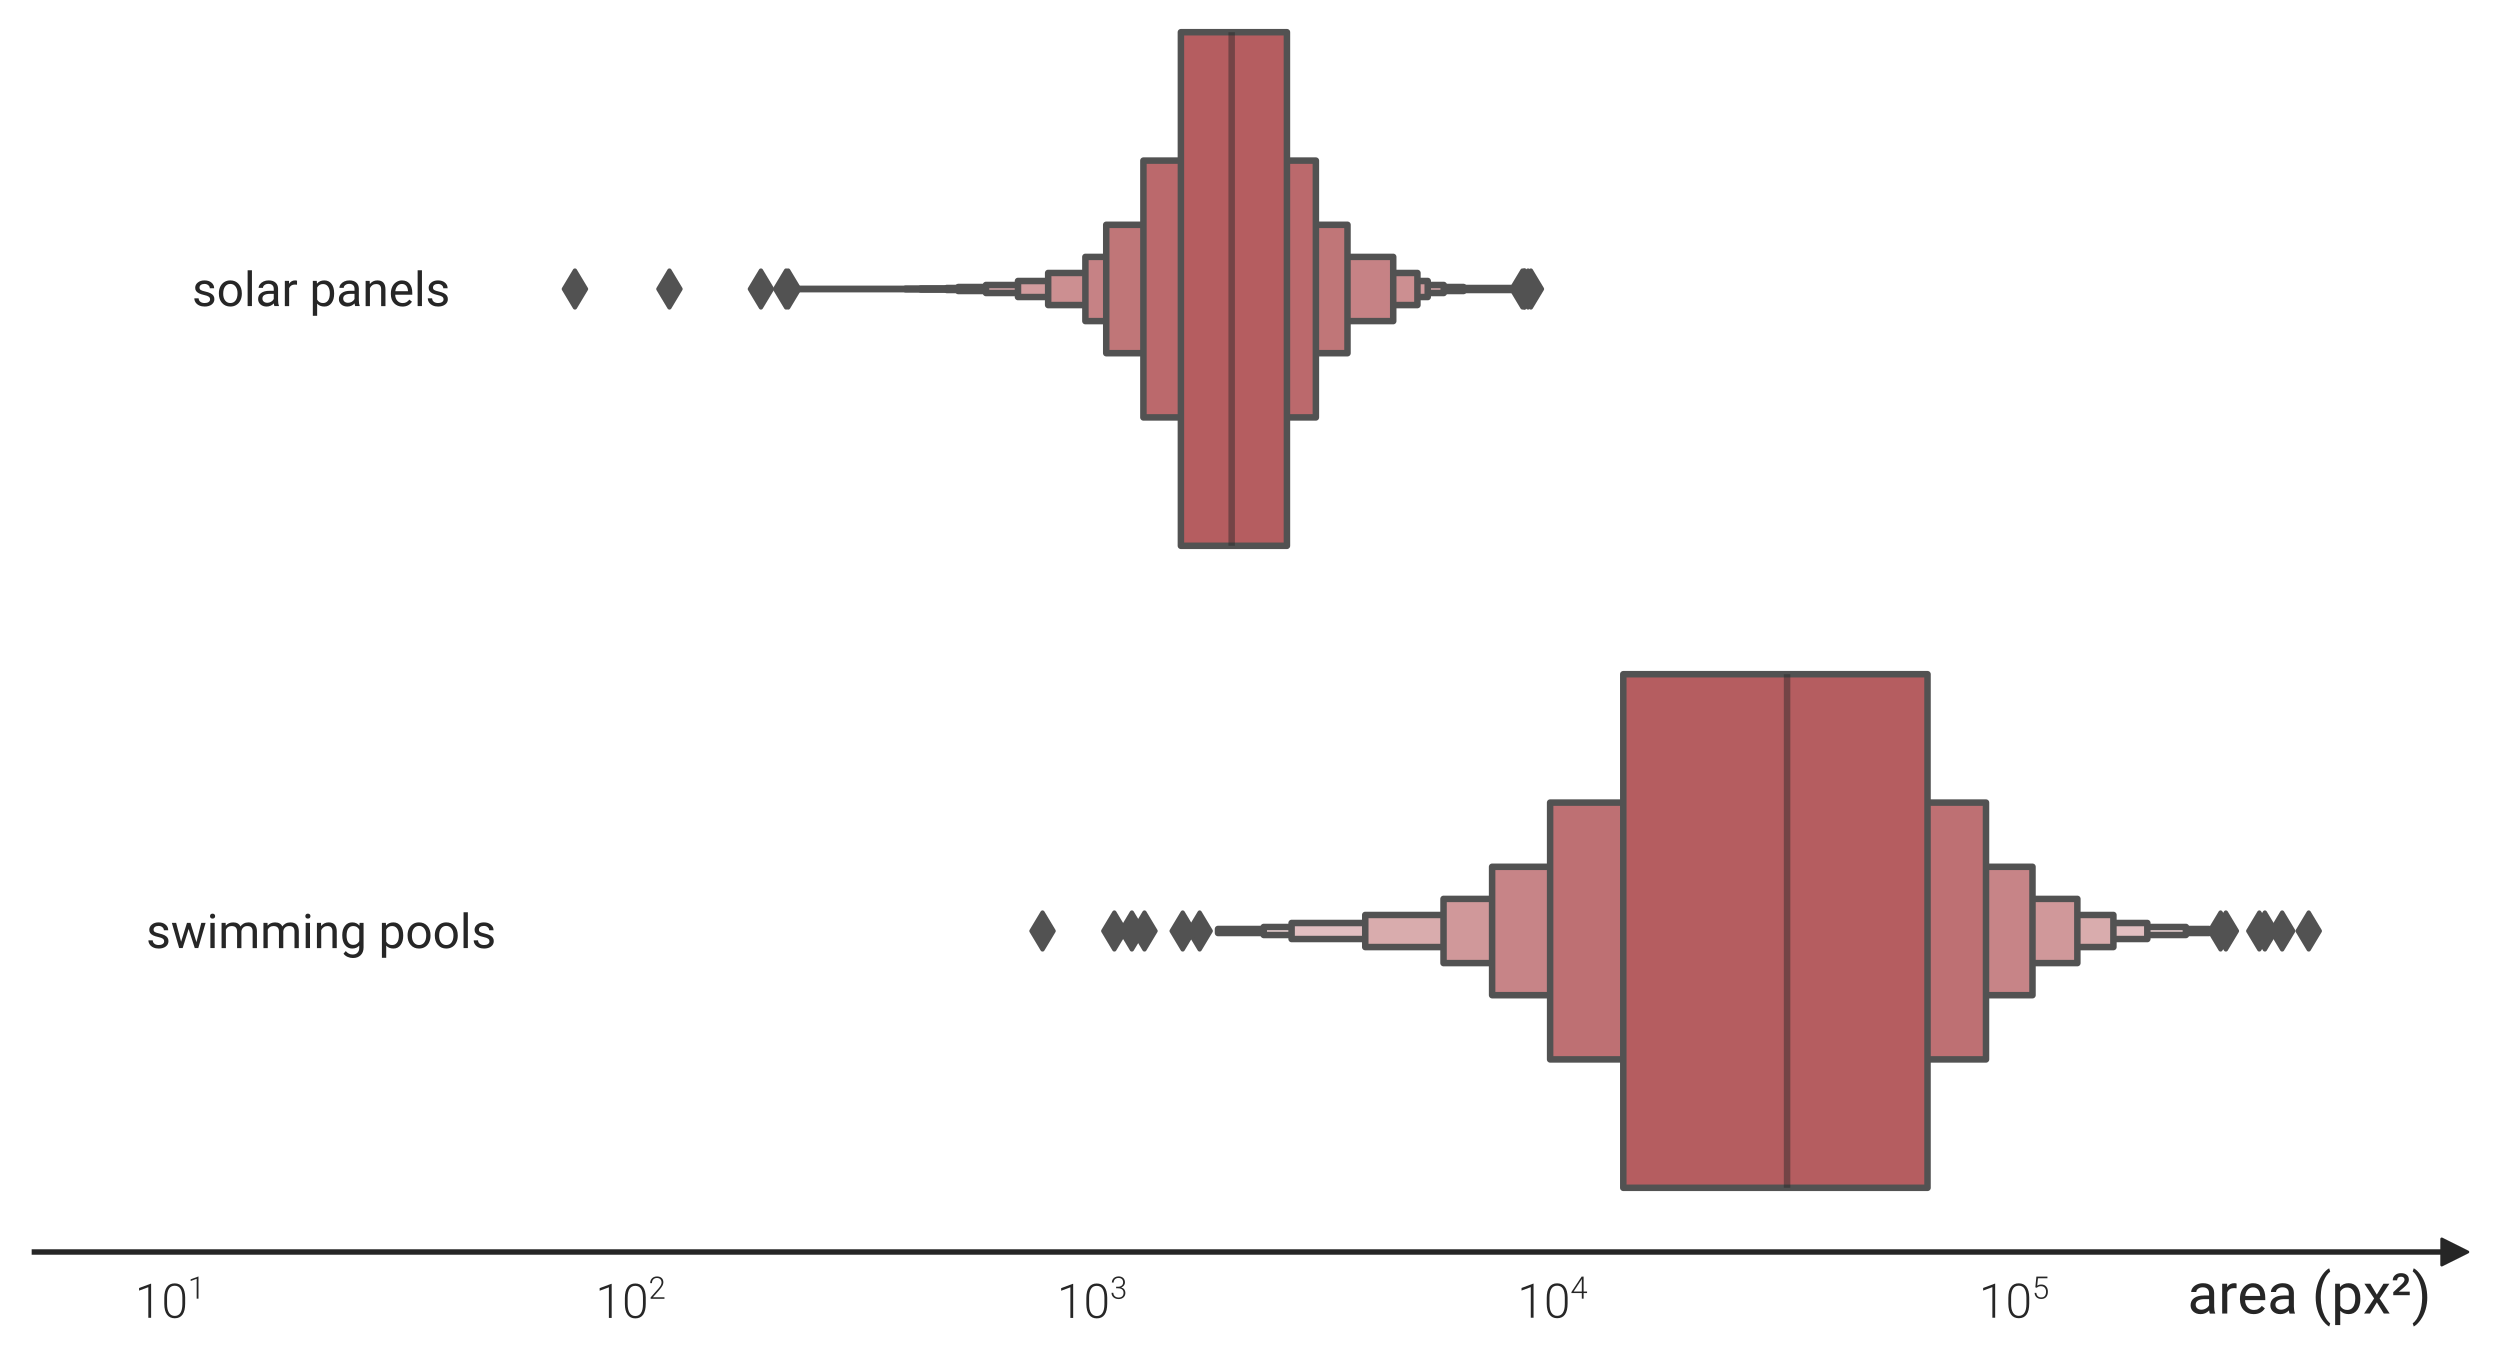 <?xml version="1.0" encoding="UTF-8"?>
<svg id="svg1478" width="863.56pt" height="468.21pt" version="1.1" viewBox="0 0 863.56 468.21" xmlns="http://www.w3.org/2000/svg" xmlns:xlink="http://www.w3.org/1999/xlink">
 <defs id="defs1243">
  <style id="style1241" type="text/css">*{stroke-linejoin: round; stroke-linecap: butt}</style>
  <defs id="defs1461">
   <path id="m6bc2c5d3d5" d="m4.5 0-9-4.5v9z" stroke="#262626"/>
  </defs>
  <defs id="defs1360">
   <path id="m1b9ccd28ae" d="m0 6.364 3.818-6.364-3.818-6.364-3.818 6.364z" stroke="#525252" stroke-width="1.5"/>
  </defs>
 </defs>
 <g id="text1350" fill="#262626" aria-label="solar panels">
  <path id="path4474" d="m72.564 103.42q0-0.604-0.459-0.935-0.451-0.338-1.587-0.58-1.128-0.242-1.797-0.58-0.661-0.338-0.983-0.806-0.314-0.467-0.314-1.112 0-1.071 0.902-1.813 0.91-0.741 2.32-0.741 1.482 0 2.401 0.765 0.927 0.765 0.927 1.958h-1.498q0-0.612-0.524-1.055-0.516-0.443-1.305-0.443-0.814 0-1.273 0.354t-0.459 0.927q0 0.54 0.427 0.814 0.427 0.274 1.539 0.524 1.12 0.25 1.813 0.596t1.023 0.838q0.338 0.483 0.338 1.184 0 1.168-0.935 1.877-0.935 0.701-2.425 0.701-1.047 0-1.853-0.371-0.806-0.371-1.265-1.031-0.451-0.669-0.451-1.442h1.49q0.04 0.749 0.596 1.192 0.564 0.435 1.482 0.435 0.846 0 1.353-0.338 0.516-0.346 0.516-0.918z"/>
  <path id="path4476" d="m75.601 101.29q0-1.281 0.5-2.304 0.508-1.023 1.402-1.579 0.902-0.556 2.054-0.556 1.78 0 2.876 1.233 1.104 1.233 1.104 3.279v0.105q0 1.273-0.491 2.288-0.483 1.007-1.394 1.571-0.902 0.564-2.079 0.564-1.772 0-2.876-1.233-1.096-1.233-1.096-3.263zm1.498 0.177q0 1.45 0.669 2.328 0.677 0.878 1.805 0.878 1.136 0 1.805-0.886 0.669-0.894 0.669-2.498 0-1.434-0.685-2.32-0.677-0.894-1.805-0.894-1.104 0-1.78 0.878t-0.677 2.514z"/>
  <path id="path4478" d="m87.025 105.73h-1.49v-12.375h1.49z"/>
  <path id="path4480" d="m94.792 105.73q-0.129-0.258-0.209-0.918-1.039 1.08-2.481 1.08-1.289 0-2.119-0.725-0.822-0.733-0.822-1.853 0-1.362 1.031-2.111 1.039-0.757 2.917-0.757h1.45v-0.685q0-0.781-0.467-1.241-0.467-0.467-1.378-0.467-0.798 0-1.337 0.403-0.54 0.403-0.54 0.975h-1.498q0-0.653 0.459-1.257 0.467-0.612 1.257-0.967 0.798-0.354 1.748-0.354 1.507 0 2.361 0.757 0.854 0.749 0.886 2.071v4.012q0 1.2 0.306 1.909v0.129zm-2.473-1.136q0.701 0 1.329-0.363 0.628-0.363 0.91-0.943v-1.789h-1.168q-2.739 0-2.739 1.603 0 0.701 0.467 1.096 0.467 0.395 1.2 0.395z"/>
  <path id="path4482" d="m102.6 98.354q-0.338-0.056-0.733-0.056-1.466 0-1.99 1.249v6.188h-1.49v-8.717h1.45l0.024 1.007q0.733-1.168 2.079-1.168 0.435 0 0.661 0.113z"/>
  <path id="path4484" d="m115.42 101.47q0 1.99-0.91 3.207t-2.465 1.217q-1.587 0-2.498-1.007v4.197h-1.49v-12.069h1.362l0.072 0.967q0.91-1.128 2.53-1.128 1.571 0 2.481 1.184 0.918 1.184 0.918 3.295zm-1.49-0.169q0-1.474-0.628-2.328-0.628-0.854-1.724-0.854-1.353 0-2.03 1.2v4.165q0.669 1.192 2.046 1.192 1.071 0 1.7-0.846 0.636-0.854 0.636-2.53z"/>
  <path id="path4486" d="m122.69 105.73q-0.129-0.258-0.209-0.918-1.039 1.08-2.481 1.08-1.289 0-2.119-0.725-0.822-0.733-0.822-1.853 0-1.362 1.031-2.111 1.039-0.757 2.917-0.757h1.45v-0.685q0-0.781-0.467-1.241-0.467-0.467-1.378-0.467-0.798 0-1.337 0.403-0.54 0.403-0.54 0.975h-1.498q0-0.653 0.459-1.257 0.467-0.612 1.257-0.967 0.798-0.354 1.748-0.354 1.507 0 2.361 0.757 0.854 0.749 0.886 2.071v4.012q0 1.2 0.306 1.909v0.129zm-2.473-1.136q0.701 0 1.329-0.363 0.628-0.363 0.91-0.943v-1.789h-1.168q-2.739 0-2.739 1.603 0 0.701 0.467 1.096 0.467 0.395 1.2 0.395z"/>
  <path id="path4488" d="m127.7 97.017 0.048 1.096q0.999-1.257 2.61-1.257 2.763 0 2.788 3.118v5.761h-1.49v-5.769q-8e-3 -0.943-0.435-1.394-0.419-0.451-1.313-0.451-0.725 0-1.273 0.387t-0.854 1.015v6.212h-1.49v-8.717z"/>
  <path id="path4490" d="m139.01 105.9q-1.772 0-2.884-1.16-1.112-1.168-1.112-3.118v-0.274q0-1.297 0.491-2.312 0.5-1.023 1.386-1.595 0.894-0.58 1.934-0.58 1.7 0 2.643 1.12t0.943 3.207v0.62h-5.905q0.032 1.289 0.749 2.087 0.725 0.79 1.837 0.79 0.79 0 1.337-0.322 0.548-0.322 0.959-0.854l0.91 0.709q-1.096 1.684-3.287 1.684zm-0.185-7.815q-0.902 0-1.515 0.661-0.612 0.653-0.757 1.837h4.367v-0.113q-0.064-1.136-0.612-1.756-0.548-0.628-1.482-0.628z"/>
  <path id="path4492" d="m145.75 105.73h-1.49v-12.375h1.49z"/>
  <path id="path4494" d="m153.21 103.42q0-0.604-0.459-0.935-0.451-0.338-1.587-0.58-1.128-0.242-1.797-0.58-0.661-0.338-0.983-0.806-0.314-0.467-0.314-1.112 0-1.071 0.902-1.813 0.91-0.741 2.32-0.741 1.482 0 2.401 0.765 0.927 0.765 0.927 1.958h-1.498q0-0.612-0.524-1.055-0.516-0.443-1.305-0.443-0.814 0-1.273 0.354-0.459 0.354-0.459 0.927 0 0.54 0.427 0.814 0.427 0.274 1.539 0.524 1.12 0.25 1.813 0.596t1.023 0.838q0.338 0.483 0.338 1.184 0 1.168-0.935 1.877-0.935 0.701-2.425 0.701-1.047 0-1.853-0.371-0.806-0.371-1.265-1.031-0.451-0.669-0.451-1.442h1.49q0.04 0.749 0.596 1.192 0.564 0.435 1.482 0.435 0.846 0 1.353-0.338 0.516-0.346 0.516-0.918z"/>
 </g>
 <g id="text1354" fill="#262626" aria-label="swimming pools">
  <path id="path4497" d="m56.704 325.18q0-0.604-0.459-0.935-0.451-0.338-1.587-0.58-1.128-0.242-1.797-0.58-0.661-0.338-0.983-0.806-0.314-0.467-0.314-1.112 0-1.071 0.902-1.813 0.91-0.741 2.32-0.741 1.482 0 2.401 0.765 0.927 0.765 0.927 1.958h-1.498q0-0.612-0.524-1.055-0.516-0.443-1.305-0.443-0.814 0-1.273 0.354-0.459 0.354-0.459 0.927 0 0.54 0.427 0.814t1.539 0.524q1.12 0.25 1.813 0.596 0.693 0.346 1.023 0.838 0.338 0.483 0.338 1.184 0 1.168-0.935 1.877-0.935 0.701-2.425 0.701-1.047 0-1.853-0.371-0.806-0.371-1.265-1.031-0.451-0.669-0.451-1.442h1.49q0.04 0.749 0.596 1.192 0.564 0.435 1.482 0.435 0.846 0 1.353-0.338 0.516-0.346 0.516-0.918z"/>
  <path id="path4499" d="m67.855 325.44 1.676-6.663h1.49l-2.538 8.717h-1.208l-2.119-6.606-2.062 6.606h-1.208l-2.53-8.717h1.482l1.716 6.526 2.03-6.526h1.2z"/>
  <path id="path4501" d="m74.155 327.49h-1.49v-8.717h1.49zm-1.611-11.03q0-0.363 0.218-0.612 0.226-0.25 0.661-0.25t0.661 0.25q0.226 0.25 0.226 0.612t-0.226 0.604q-0.226 0.242-0.661 0.242t-0.661-0.242q-0.218-0.242-0.218-0.604z"/>
  <path id="path4503" d="m77.942 318.78 0.04 0.967q0.959-1.128 2.586-1.128 1.829 0 2.49 1.402 0.435-0.628 1.128-1.015 0.701-0.387 1.652-0.387 2.868 0 2.917 3.037v5.841h-1.49v-5.752q0-0.935-0.427-1.394-0.427-0.467-1.434-0.467-0.83 0-1.378 0.5-0.548 0.491-0.636 1.329v5.785h-1.498v-5.712q0-1.901-1.861-1.901-1.466 0-2.006 1.249v6.365h-1.49v-8.717z"/>
  <path id="path4505" d="m92.403 318.78 0.04 0.967q0.959-1.128 2.586-1.128 1.829 0 2.49 1.402 0.435-0.628 1.128-1.015 0.701-0.387 1.652-0.387 2.868 0 2.917 3.037v5.841h-1.49v-5.752q0-0.935-0.427-1.394-0.427-0.467-1.434-0.467-0.83 0-1.378 0.5-0.548 0.491-0.636 1.329v5.785h-1.498v-5.712q0-1.901-1.861-1.901-1.466 0-2.006 1.249v6.365h-1.49v-8.717z"/>
  <path id="path4507" d="m107.08 327.49h-1.49v-8.717h1.49zm-1.611-11.03q0-0.363 0.218-0.612 0.226-0.25 0.661-0.25t0.661 0.25q0.226 0.25 0.226 0.612t-0.226 0.604q-0.226 0.242-0.661 0.242t-0.661-0.242q-0.218-0.242-0.218-0.604z"/>
  <path id="path4509" d="m110.88 318.78 0.048 1.096q0.999-1.257 2.61-1.257 2.763 0 2.788 3.118v5.761h-1.49v-5.769q-8e-3 -0.943-0.435-1.394-0.419-0.451-1.313-0.451-0.725 0-1.273 0.387-0.548 0.387-0.854 1.015v6.212h-1.49v-8.717z"/>
  <path id="path4511" d="m118.22 323.06q0-2.038 0.943-3.239 0.943-1.208 2.498-1.208 1.595 0 2.49 1.128l0.072-0.967h1.362v8.508q0 1.692-1.007 2.667-0.999 0.975-2.691 0.975-0.943 0-1.845-0.403-0.902-0.403-1.378-1.104l0.773-0.894q0.959 1.184 2.345 1.184 1.088 0 1.692-0.612 0.612-0.612 0.612-1.724v-0.749q-0.894 1.031-2.441 1.031-1.531 0-2.481-1.233-0.943-1.233-0.943-3.36zm1.498 0.169q0 1.474 0.604 2.32 0.604 0.838 1.692 0.838 1.41 0 2.071-1.281v-3.98q-0.685-1.249-2.054-1.249-1.088 0-1.7 0.846-0.612 0.846-0.612 2.506z"/>
  <path id="path4513" d="m139.28 323.23q0 1.99-0.91 3.207t-2.465 1.217q-1.587 0-2.498-1.007v4.197h-1.49v-12.069h1.362l0.072 0.967q0.91-1.128 2.53-1.128 1.571 0 2.481 1.184 0.918 1.184 0.918 3.295zm-1.49-0.169q0-1.474-0.628-2.328-0.628-0.854-1.724-0.854-1.353 0-2.03 1.2v4.165q0.669 1.192 2.046 1.192 1.071 0 1.7-0.846 0.636-0.854 0.636-2.53z"/>
  <path id="path4515" d="m140.78 323.05q0-1.281 0.5-2.304 0.508-1.023 1.402-1.579 0.902-0.556 2.054-0.556 1.78 0 2.876 1.233 1.104 1.233 1.104 3.279v0.105q0 1.273-0.491 2.288-0.483 1.007-1.394 1.571-0.902 0.564-2.079 0.564-1.772 0-2.876-1.233-1.096-1.233-1.096-3.263zm1.498 0.177q0 1.45 0.669 2.328 0.677 0.878 1.805 0.878 1.136 0 1.805-0.886 0.669-0.894 0.669-2.498 0-1.434-0.685-2.32-0.677-0.894-1.805-0.894-1.104 0-1.78 0.878-0.677 0.878-0.677 2.514z"/>
  <path id="path4517" d="m150.19 323.05q0-1.281 0.5-2.304 0.508-1.023 1.402-1.579 0.902-0.556 2.054-0.556 1.78 0 2.876 1.233 1.104 1.233 1.104 3.279v0.105q0 1.273-0.491 2.288-0.483 1.007-1.394 1.571-0.902 0.564-2.079 0.564-1.772 0-2.876-1.233-1.096-1.233-1.096-3.263zm1.498 0.177q0 1.45 0.669 2.328 0.677 0.878 1.805 0.878 1.136 0 1.805-0.886 0.669-0.894 0.669-2.498 0-1.434-0.685-2.32-0.677-0.894-1.805-0.894-1.104 0-1.78 0.878-0.677 0.878-0.677 2.514z"/>
  <path id="path4519" d="m161.61 327.49h-1.49v-12.375h1.49z"/>
  <path id="path4521" d="m169.07 325.18q0-0.604-0.459-0.935-0.451-0.338-1.587-0.58-1.128-0.242-1.797-0.58-0.661-0.338-0.983-0.806-0.314-0.467-0.314-1.112 0-1.071 0.902-1.813 0.91-0.741 2.32-0.741 1.482 0 2.401 0.765 0.927 0.765 0.927 1.958h-1.498q0-0.612-0.524-1.055-0.516-0.443-1.305-0.443-0.814 0-1.273 0.354-0.459 0.354-0.459 0.927 0 0.54 0.427 0.814 0.427 0.274 1.539 0.524 1.12 0.25 1.813 0.596 0.693 0.346 1.023 0.838 0.338 0.483 0.338 1.184 0 1.168-0.935 1.877-0.935 0.701-2.425 0.701-1.047 0-1.853-0.371-0.806-0.371-1.265-1.031-0.451-0.669-0.451-1.442h1.49q0.04 0.749 0.596 1.192 0.564 0.435 1.482 0.435 0.846 0 1.353-0.338 0.516-0.346 0.516-0.918z"/>
 </g>
 <use id="use1362" transform="translate(-124.06 -80.171)" x="395.604" y="180" width="100%" height="100%" fill="#525252" stroke="#525252" stroke-width="1.5" xlink:href="#m1b9ccd28ae"/>
 <use id="use1364" transform="translate(-124.06 -80.171)" x="396.326" y="180" width="100%" height="100%" fill="#525252" stroke="#525252" stroke-width="1.5" xlink:href="#m1b9ccd28ae"/>
 <use id="use1366" transform="translate(-124.06 -80.171)" x="355.3" y="180" width="100%" height="100%" fill="#525252" stroke="#525252" stroke-width="1.5" xlink:href="#m1b9ccd28ae"/>
 <use id="use1368" transform="translate(-124.06 -80.171)" x="322.654" y="180" width="100%" height="100%" fill="#525252" stroke="#525252" stroke-width="1.5" xlink:href="#m1b9ccd28ae"/>
 <use id="use1370" transform="translate(-124.06 -80.171)" x="386.906" y="180" width="100%" height="100%" fill="#525252" stroke="#525252" stroke-width="1.5" xlink:href="#m1b9ccd28ae"/>
 <use id="use1372" transform="translate(-124.06 -80.171)" x="649.951" y="180" width="100%" height="100%" fill="#525252" stroke="#525252" stroke-width="1.5" xlink:href="#m1b9ccd28ae"/>
 <use id="use1374" transform="translate(-124.06 -80.171)" x="652.868" y="180" width="100%" height="100%" fill="#525252" stroke="#525252" stroke-width="1.5" xlink:href="#m1b9ccd28ae"/>
 <use id="use1376" transform="translate(-124.06 -80.171)" x="650.721" y="180" width="100%" height="100%" fill="#525252" stroke="#525252" stroke-width="1.5" xlink:href="#m1b9ccd28ae"/>
 <use id="use1378" transform="translate(-124.06 -80.171)" x="651.882" y="180" width="100%" height="100%" fill="#525252" stroke="#525252" stroke-width="1.5" xlink:href="#m1b9ccd28ae"/>
 <use id="use1380" transform="translate(-124.06 -80.171)" x="650.553" y="180" width="100%" height="100%" fill="#525252" stroke="#525252" stroke-width="1.5" xlink:href="#m1b9ccd28ae"/>
 <path id="path1385" transform="translate(-124.06 -80.171)" d="m397.36 179.96h252.58v0.087h-252.58z" clip-path="url(#p8cb081a753)" fill="#f4e7e7" stroke="#525252" stroke-width="2.25"/>
 <path id="path1387" transform="translate(-124.06 -80.171)" d="m436.87 179.91h212v0.173h-212z" clip-path="url(#p8cb081a753)" fill="#eedadb" stroke="#525252" stroke-width="2.25"/>
 <path id="path1389" transform="translate(-124.06 -80.171)" d="m442.14 179.83h205.88v0.346h-205.88z" clip-path="url(#p8cb081a753)" fill="#e9cecf" stroke="#525252" stroke-width="2.25"/>
 <path id="path1391" transform="translate(-124.06 -80.171)" d="m451.12 179.65h194.88v0.693h-194.88z" clip-path="url(#p8cb081a753)" fill="#e3c2c3" stroke="#525252" stroke-width="2.25"/>
 <path id="path1393" transform="translate(-124.06 -80.171)" d="m455.09 179.31h174.49v1.386h-174.49z" clip-path="url(#p8cb081a753)" fill="#ddb5b6" stroke="#525252" stroke-width="2.25"/>
 <path id="path1395" transform="translate(-124.06 -80.171)" d="m464.64 178.61h158.12v2.772h-158.12z" clip-path="url(#p8cb081a753)" fill="#d7a8aa" stroke="#525252" stroke-width="2.25"/>
 <path id="path1397" transform="translate(-124.06 -80.171)" d="m475.7 177.23h141.53v5.544h-141.53z" clip-path="url(#p8cb081a753)" fill="#d29c9e" stroke="#525252" stroke-width="2.25"/>
 <path id="path1399" transform="translate(-124.06 -80.171)" d="m486.12 174.46h127.55v11.088h-127.55z" clip-path="url(#p8cb081a753)" fill="#cc8f91" stroke="#525252" stroke-width="2.25"/>
 <path id="path1401" transform="translate(-124.06 -80.171)" d="m498.98 168.91h106.33v22.176h-106.33z" clip-path="url(#p8cb081a753)" fill="#c68285" stroke="#525252" stroke-width="2.25"/>
 <path id="path1403" transform="translate(-124.06 -80.171)" d="m506.18 157.82h83.336v44.352h-83.336z" clip-path="url(#p8cb081a753)" fill="#c07678" stroke="#525252" stroke-width="2.25"/>
 <path id="path1405" transform="translate(-124.06 -80.171)" d="m519.02 135.65h59.575v88.704h-59.575z" clip-path="url(#p8cb081a753)" fill="#bb696c" stroke="#525252" stroke-width="2.25"/>
 <path id="path1407" transform="translate(-124.06 -80.171)" d="m531.97 91.296h36.626v177.41h-36.626z" clip-path="url(#p8cb081a753)" fill="#b55d60" stroke="#525252" stroke-width="2.25"/>
 <use id="use1410" transform="translate(-124.06 -80.171)" x="519.389" y="401.76" width="100%" height="100%" fill="#525252" stroke="#525252" stroke-width="1.5" xlink:href="#m1b9ccd28ae"/>
 <use id="use1412" transform="translate(-124.06 -80.171)" x="538.448" y="401.76" width="100%" height="100%" fill="#525252" stroke="#525252" stroke-width="1.5" xlink:href="#m1b9ccd28ae"/>
 <use id="use1414" transform="translate(-124.06 -80.171)" x="532.593" y="401.76" width="100%" height="100%" fill="#525252" stroke="#525252" stroke-width="1.5" xlink:href="#m1b9ccd28ae"/>
 <use id="use1416" transform="translate(-124.06 -80.171)" x="484.175" y="401.76" width="100%" height="100%" fill="#525252" stroke="#525252" stroke-width="1.5" xlink:href="#m1b9ccd28ae"/>
 <use id="use1418" transform="translate(-124.06 -80.171)" x="515.035" y="401.76" width="100%" height="100%" fill="#525252" stroke="#525252" stroke-width="1.5" xlink:href="#m1b9ccd28ae"/>
 <use id="use1420" transform="translate(-124.06 -80.171)" x="508.982" y="401.76" width="100%" height="100%" fill="#525252" stroke="#525252" stroke-width="1.5" xlink:href="#m1b9ccd28ae"/>
 <use id="use1422" transform="translate(-124.06 -80.171)" x="921.551" y="401.76" width="100%" height="100%" fill="#525252" stroke="#525252" stroke-width="1.5" xlink:href="#m1b9ccd28ae"/>
 <use id="use1424" transform="translate(-124.06 -80.171)" x="892.928" y="401.76" width="100%" height="100%" fill="#525252" stroke="#525252" stroke-width="1.5" xlink:href="#m1b9ccd28ae"/>
 <use id="use1426" transform="translate(-124.06 -80.171)" x="912.376" y="401.76" width="100%" height="100%" fill="#525252" stroke="#525252" stroke-width="1.5" xlink:href="#m1b9ccd28ae"/>
 <use id="use1428" transform="translate(-124.06 -80.171)" x="904.482" y="401.76" width="100%" height="100%" fill="#525252" stroke="#525252" stroke-width="1.5" xlink:href="#m1b9ccd28ae"/>
 <use id="use1430" transform="translate(-124.06 -80.171)" x="891.094" y="401.76" width="100%" height="100%" fill="#525252" stroke="#525252" stroke-width="1.5" xlink:href="#m1b9ccd28ae"/>
 <use id="use1432" transform="translate(-124.06 -80.171)" x="906.403" y="401.76" width="100%" height="100%" fill="#525252" stroke="#525252" stroke-width="1.5" xlink:href="#m1b9ccd28ae"/>
 <path id="path1437" transform="translate(-124.06 -80.171)" d="m544.79 401.07h342.26v1.386h-342.26z" clip-path="url(#p8cb081a753)" fill="#f4e7e7" stroke="#525252" stroke-width="2.25"/>
 <path id="path1439" transform="translate(-124.06 -80.171)" d="m560.58 400.37h318.54v2.772h-318.54z" clip-path="url(#p8cb081a753)" fill="#ebd3d4" stroke="#525252" stroke-width="2.25"/>
 <path id="path1441" transform="translate(-124.06 -80.171)" d="m570.21 398.99h295.58v5.544h-295.58z" clip-path="url(#p8cb081a753)" fill="#e2bfc1" stroke="#525252" stroke-width="2.25"/>
 <path id="path1443" transform="translate(-124.06 -80.171)" d="m595.65 396.22h258.43v11.088h-258.43z" clip-path="url(#p8cb081a753)" fill="#d9acad" stroke="#525252" stroke-width="2.25"/>
 <path id="path1445" transform="translate(-124.06 -80.171)" d="m622.69 390.67h218.94v22.176h-218.94z" clip-path="url(#p8cb081a753)" fill="#d0989a" stroke="#525252" stroke-width="2.25"/>
 <path id="path1447" transform="translate(-124.06 -80.171)" d="m639.47 379.58h186.66v44.352h-186.66z" clip-path="url(#p8cb081a753)" fill="#c78487" stroke="#525252" stroke-width="2.25"/>
 <path id="path1449" transform="translate(-124.06 -80.171)" d="m659.51 357.41h150.56v88.704h-150.56z" clip-path="url(#p8cb081a753)" fill="#be7073" stroke="#525252" stroke-width="2.25"/>
 <path id="path1451" transform="translate(-124.06 -80.171)" d="m684.78 313.06h105.09v177.41h-105.09z" clip-path="url(#p8cb081a753)" fill="#b55d60" stroke="#525252" stroke-width="2.25"/>
 <path id="path1454" transform="translate(-124.06 -80.171)" d="m549.51 91.296v177.41" clip-path="url(#p8cb081a753)" fill="none" stroke="#262626" stroke-opacity=".45" stroke-width="2.25"/>
 <path id="path1457" transform="translate(-124.06 -80.171)" d="m741.36 313.06v177.41" clip-path="url(#p8cb081a753)" fill="none" stroke="#262626" stroke-opacity=".45" stroke-width="2.25"/>
 <use id="use1463" transform="translate(-124.06 -80.171)" x="972" y="512.64" width="100%" height="100%" fill="#262626" stroke="#262626" xlink:href="#m6bc2c5d3d5"/>
 <path id="path1468" d="m10.938 432.47h837" fill="none" stroke="#262626" stroke-linecap="square" stroke-width="1.875"/>
 <defs id="defs1476">
  <clipPath id="p8cb081a753">
   <rect id="rect1473" x="135" y="69.12" width="837" height="443.52"/>
  </clipPath>
 </defs>
 <g id="g4318" transform="translate(-124.06 -80.171)" fill="#262626">
  <g id="text1085" aria-label="101">
   <path id="path4524" d="m176.26 535.37h-0.967v-10.57l-3.19 1.184v-0.902l3.996-1.482h0.161z"/>
   <path id="path4526" d="m188.02 530.48q0 2.481-0.91 3.771-0.91 1.281-2.683 1.281-1.74 0-2.667-1.257-0.927-1.265-0.951-3.674v-2.103q0-2.473 0.918-3.746 0.918-1.273 2.683-1.273 1.74 0 2.659 1.233 0.918 1.225 0.951 3.617zm-0.967-2.103q0-2.014-0.661-3.045-0.653-1.031-1.982-1.031-1.305 0-1.966 1.007-0.661 1.007-0.677 2.973v2.304q0 2.006 0.677 3.07 0.685 1.063 1.982 1.063 1.289 0 1.95-1.039 0.669-1.039 0.677-3.045z"/>
   <path id="path4528" d="m192.62 528.77h-0.628v-6.871l-2.074 0.77v-0.587l2.598-0.964h0.105z" baseline-shift="super"/>
  </g>
  <g id="text1095" aria-label="102">
   <path id="path4531" d="m335.35 535.41h-0.967v-10.57l-3.19 1.184v-0.902l3.996-1.482h0.161z"/>
   <path id="path4533" d="m347.12 530.52q0 2.481-0.91 3.771-0.91 1.281-2.683 1.281-1.74 0-2.667-1.257-0.927-1.265-0.951-3.674v-2.103q0-2.473 0.918-3.746t2.683-1.273q1.74 0 2.659 1.233 0.918 1.225 0.951 3.617zm-0.967-2.103q0-2.014-0.661-3.045-0.653-1.031-1.982-1.031-1.305 0-1.966 1.007-0.661 1.007-0.677 2.973v2.304q0 2.006 0.677 3.07 0.685 1.063 1.982 1.063 1.289 0 1.95-1.039 0.669-1.039 0.677-3.045z"/>
   <path id="path4535" d="m353.58 528.81h-4.776v-0.482l2.613-2.964q0.649-0.749 0.901-1.236t0.251-0.948q0-0.723-0.424-1.142-0.424-0.424-1.168-0.424-0.77 0-1.246 0.492-0.471 0.492-0.471 1.278h-0.623q0-0.644 0.288-1.173 0.293-0.529 0.827-0.827 0.539-0.304 1.225-0.304 1.047 0 1.634 0.55 0.592 0.55 0.592 1.498 0 0.534-0.335 1.168-0.33 0.634-1.168 1.581l-2.126 2.404h4.006z" baseline-shift="super"/>
  </g>
  <g id="text1105" aria-label="103">
   <path id="path4538" d="m494.76 535.41h-0.967v-10.57l-3.19 1.184v-0.902l3.996-1.482h0.161z"/>
   <path id="path4540" d="m506.52 530.52q0 2.481-0.91 3.771-0.91 1.281-2.683 1.281-1.74 0-2.667-1.257-0.927-1.265-0.951-3.674v-2.103q0-2.473 0.918-3.746 0.918-1.273 2.683-1.273 1.74 0 2.659 1.233 0.918 1.225 0.951 3.617zm-0.967-2.103q0-2.014-0.661-3.045-0.653-1.031-1.982-1.031-1.305 0-1.966 1.007-0.661 1.007-0.677 2.973v2.304q0 2.006 0.677 3.07 0.685 1.063 1.982 1.063 1.289 0 1.95-1.039 0.669-1.039 0.677-3.045z"/>
   <path id="path4542" d="m509.6 524.65h0.649q0.539 0 0.943-0.189 0.403-0.194 0.613-0.524 0.215-0.335 0.215-0.77 0-0.733-0.414-1.147-0.414-0.414-1.189-0.414-0.733 0-1.204 0.435-0.466 0.429-0.466 1.136h-0.628q0-0.592 0.298-1.079 0.298-0.492 0.827-0.759t1.173-0.267q1.037 0 1.634 0.566 0.597 0.566 0.597 1.55 0 0.55-0.351 1.016-0.346 0.461-0.953 0.691 0.712 0.199 1.079 0.686 0.367 0.482 0.367 1.152 0 0.979-0.639 1.576-0.639 0.597-1.707 0.597-0.681 0-1.252-0.272-0.566-0.272-0.88-0.759-0.309-0.492-0.309-1.142h0.628q0 0.728 0.508 1.189 0.508 0.456 1.304 0.456 0.812 0 1.262-0.414 0.456-0.419 0.456-1.21 0-0.765-0.492-1.168-0.487-0.403-1.44-0.403h-0.628z" baseline-shift="super"/>
  </g>
  <g id="text1115" aria-label="104">
   <path id="path4545" d="m653.79 535.35h-0.967v-10.57l-3.19 1.184v-0.902l3.996-1.482h0.161z"/>
   <path id="path4547" d="m665.55 530.46q0 2.481-0.91 3.771-0.91 1.281-2.683 1.281-1.74 0-2.667-1.257-0.927-1.265-0.951-3.674v-2.103q0-2.473 0.918-3.746t2.683-1.273q1.74 0 2.659 1.233 0.918 1.225 0.951 3.617zm-0.967-2.103q0-2.014-0.661-3.045-0.653-1.031-1.982-1.031-1.305 0-1.966 1.007t-0.677 2.973v2.304q0 2.006 0.677 3.07 0.685 1.063 1.982 1.063 1.289 0 1.95-1.039 0.669-1.039 0.677-3.045z"/>
   <path id="path4549" d="m671.08 526.3h1.189v0.529h-1.189v1.927h-0.628v-1.927h-3.587v-0.356l3.53-5.342h0.686zm-3.446 0h2.817v-4.357l-0.278 0.482z" baseline-shift="super"/>
  </g>
  <g id="text1125" aria-label="105">
   <path id="path4552" d="m813.24 535.35h-0.967v-10.57l-3.19 1.184v-0.902l3.996-1.482h0.161z"/>
   <path id="path4554" d="m825 530.46q0 2.481-0.91 3.771-0.91 1.281-2.683 1.281-1.74 0-2.667-1.257-0.927-1.265-0.951-3.674v-2.103q0-2.473 0.918-3.746t2.683-1.273q1.74 0 2.659 1.233 0.918 1.225 0.951 3.617zm-0.967-2.103q0-2.014-0.661-3.045-0.653-1.031-1.982-1.031-1.305 0-1.966 1.007-0.661 1.007-0.677 2.973v2.304q0 2.006 0.677 3.07 0.685 1.063 1.982 1.063 1.289 0 1.95-1.039 0.669-1.039 0.677-3.045z"/>
   <path id="path4556" d="m827.11 524.85 0.372-3.718h3.812v0.581h-3.273l-0.267 2.576q0.613-0.419 1.435-0.419 1.032 0 1.644 0.67 0.613 0.67 0.613 1.786 0 1.204-0.597 1.87-0.597 0.665-1.681 0.665-0.995 0-1.613-0.555t-0.707-1.555h0.602q0.089 0.78 0.529 1.183 0.44 0.398 1.189 0.398 0.817 0 1.231-0.518 0.419-0.518 0.419-1.477 0-0.838-0.466-1.367t-1.273-0.529q-0.445 0-0.775 0.115-0.33 0.11-0.696 0.435z" baseline-shift="super"/>
  </g>
 </g>
 <g id="text1176" fill="#262626" aria-label="area (px²)">
  <path id="path4559" d="m763.34 453.74q-0.152-0.305-0.248-1.085-1.228 1.276-2.933 1.276-1.523 0-2.504-0.857-0.971-0.866-0.971-2.19 0-1.609 1.219-2.495 1.228-0.895 3.447-0.895h1.714v-0.809q0-0.924-0.552-1.466-0.552-0.552-1.628-0.552-0.943 0-1.581 0.476-0.638 0.476-0.638 1.152h-1.771q0-0.771 0.543-1.485 0.552-0.724 1.485-1.143 0.943-0.419 2.066-0.419 1.78 0 2.79 0.895 1.009 0.885 1.047 2.447v4.742q0 1.419 0.362 2.257v0.152zm-2.923-1.343q0.828 0 1.571-0.428 0.743-0.428 1.076-1.114v-2.114h-1.381q-3.237 0-3.237 1.895 0 0.828 0.552 1.295 0.552 0.467 1.419 0.467z"/>
  <path id="path4561" d="m772.57 445.01q-0.4-0.067-0.866-0.067-1.733 0-2.352 1.476v7.312h-1.762v-10.302h1.714l0.029 1.19q0.866-1.381 2.457-1.381 0.514 0 0.781 0.133z"/>
  <path id="path4563" d="m778.46 453.93q-2.095 0-3.409-1.371-1.314-1.381-1.314-3.685v-0.324q0-1.533 0.581-2.733 0.59-1.209 1.638-1.885 1.057-0.686 2.285-0.686 2.009 0 3.123 1.323 1.114 1.323 1.114 3.79v0.733h-6.979q0.038 1.523 0.885 2.466 0.857 0.933 2.171 0.933 0.933 0 1.581-0.381t1.133-1.009l1.076 0.838q-1.295 1.99-3.885 1.99zm-0.219-9.236q-1.066 0-1.79 0.781-0.724 0.771-0.895 2.171h5.161v-0.133q-0.076-1.343-0.724-2.076-0.647-0.743-1.752-0.743z"/>
  <path id="path4565" d="m790.88 453.74q-0.152-0.305-0.248-1.085-1.228 1.276-2.933 1.276-1.523 0-2.504-0.857-0.971-0.866-0.971-2.19 0-1.609 1.219-2.495 1.228-0.895 3.447-0.895h1.714v-0.809q0-0.924-0.552-1.466-0.552-0.552-1.628-0.552-0.943 0-1.581 0.476-0.638 0.476-0.638 1.152h-1.771q0-0.771 0.543-1.485 0.552-0.724 1.485-1.143 0.943-0.419 2.066-0.419 1.78 0 2.79 0.895 1.009 0.885 1.047 2.447v4.742q0 1.419 0.362 2.257v0.152zm-2.923-1.343q0.828 0 1.571-0.428 0.743-0.428 1.076-1.114v-2.114h-1.381q-3.237 0-3.237 1.895 0 0.828 0.552 1.295 0.552 0.467 1.419 0.467z"/>
  <path id="path4567" d="m799.89 448.11q0-2.152 0.571-4.132 0.581-1.98 1.723-3.599 1.143-1.619 2.371-2.285l0.362 1.162q-1.39 1.066-2.285 3.256-0.885 2.19-0.971 4.904l-0.01 0.809q0 3.675 1.343 6.379 0.809 1.619 1.923 2.533l-0.362 1.076q-1.266-0.705-2.418-2.361-2.247-3.237-2.247-7.741z"/>
  <path id="path4569" d="m815.32 448.7q0 2.352-1.076 3.79-1.076 1.438-2.914 1.438-1.876 0-2.952-1.19v4.961h-1.762v-14.263h1.609l0.086 1.143q1.076-1.333 2.99-1.333 1.857 0 2.933 1.4 1.085 1.4 1.085 3.894zm-1.762-0.2q0-1.742-0.743-2.752-0.743-1.009-2.038-1.009-1.6 0-2.399 1.419v4.923q0.79 1.409 2.418 1.409 1.266 0 2.009-1 0.752-1.009 0.752-2.99z"/>
  <path id="path4571" d="m821.01 447.19 2.285-3.761h2.057l-3.371 5.094 3.475 5.208h-2.038l-2.38-3.856-2.38 3.856h-2.047l3.475-5.208-3.371-5.094h2.038z"/>
  <path id="path4573" d="m832.39 447.39h-5.703v-1.028l2.856-2.685q1.038-0.971 1.038-1.628 0-0.467-0.305-0.752-0.305-0.295-0.876-0.295-0.714 0-1.057 0.362-0.333 0.362-0.333 0.905h-1.495q0-1.085 0.79-1.79 0.8-0.705 2.057-0.705 1.257 0 1.99 0.609 0.733 0.6 0.733 1.647 0 0.99-1.019 2.009l-0.8 0.752-1.676 1.381h3.799z"/>
  <path id="path4575" d="m838.44 448.2q0 2.123-0.562 4.075-0.552 1.942-1.704 3.59-1.143 1.647-2.399 2.342l-0.371-1.076q1.466-1.123 2.352-3.485 0.895-2.371 0.914-5.256v-0.305q0-2-0.419-3.713-0.419-1.723-1.171-3.085-0.743-1.362-1.676-2.123l0.371-1.076q1.257 0.695 2.39 2.323 1.143 1.628 1.704 3.59 0.571 1.961 0.571 4.199z"/>
 </g>
</svg>
